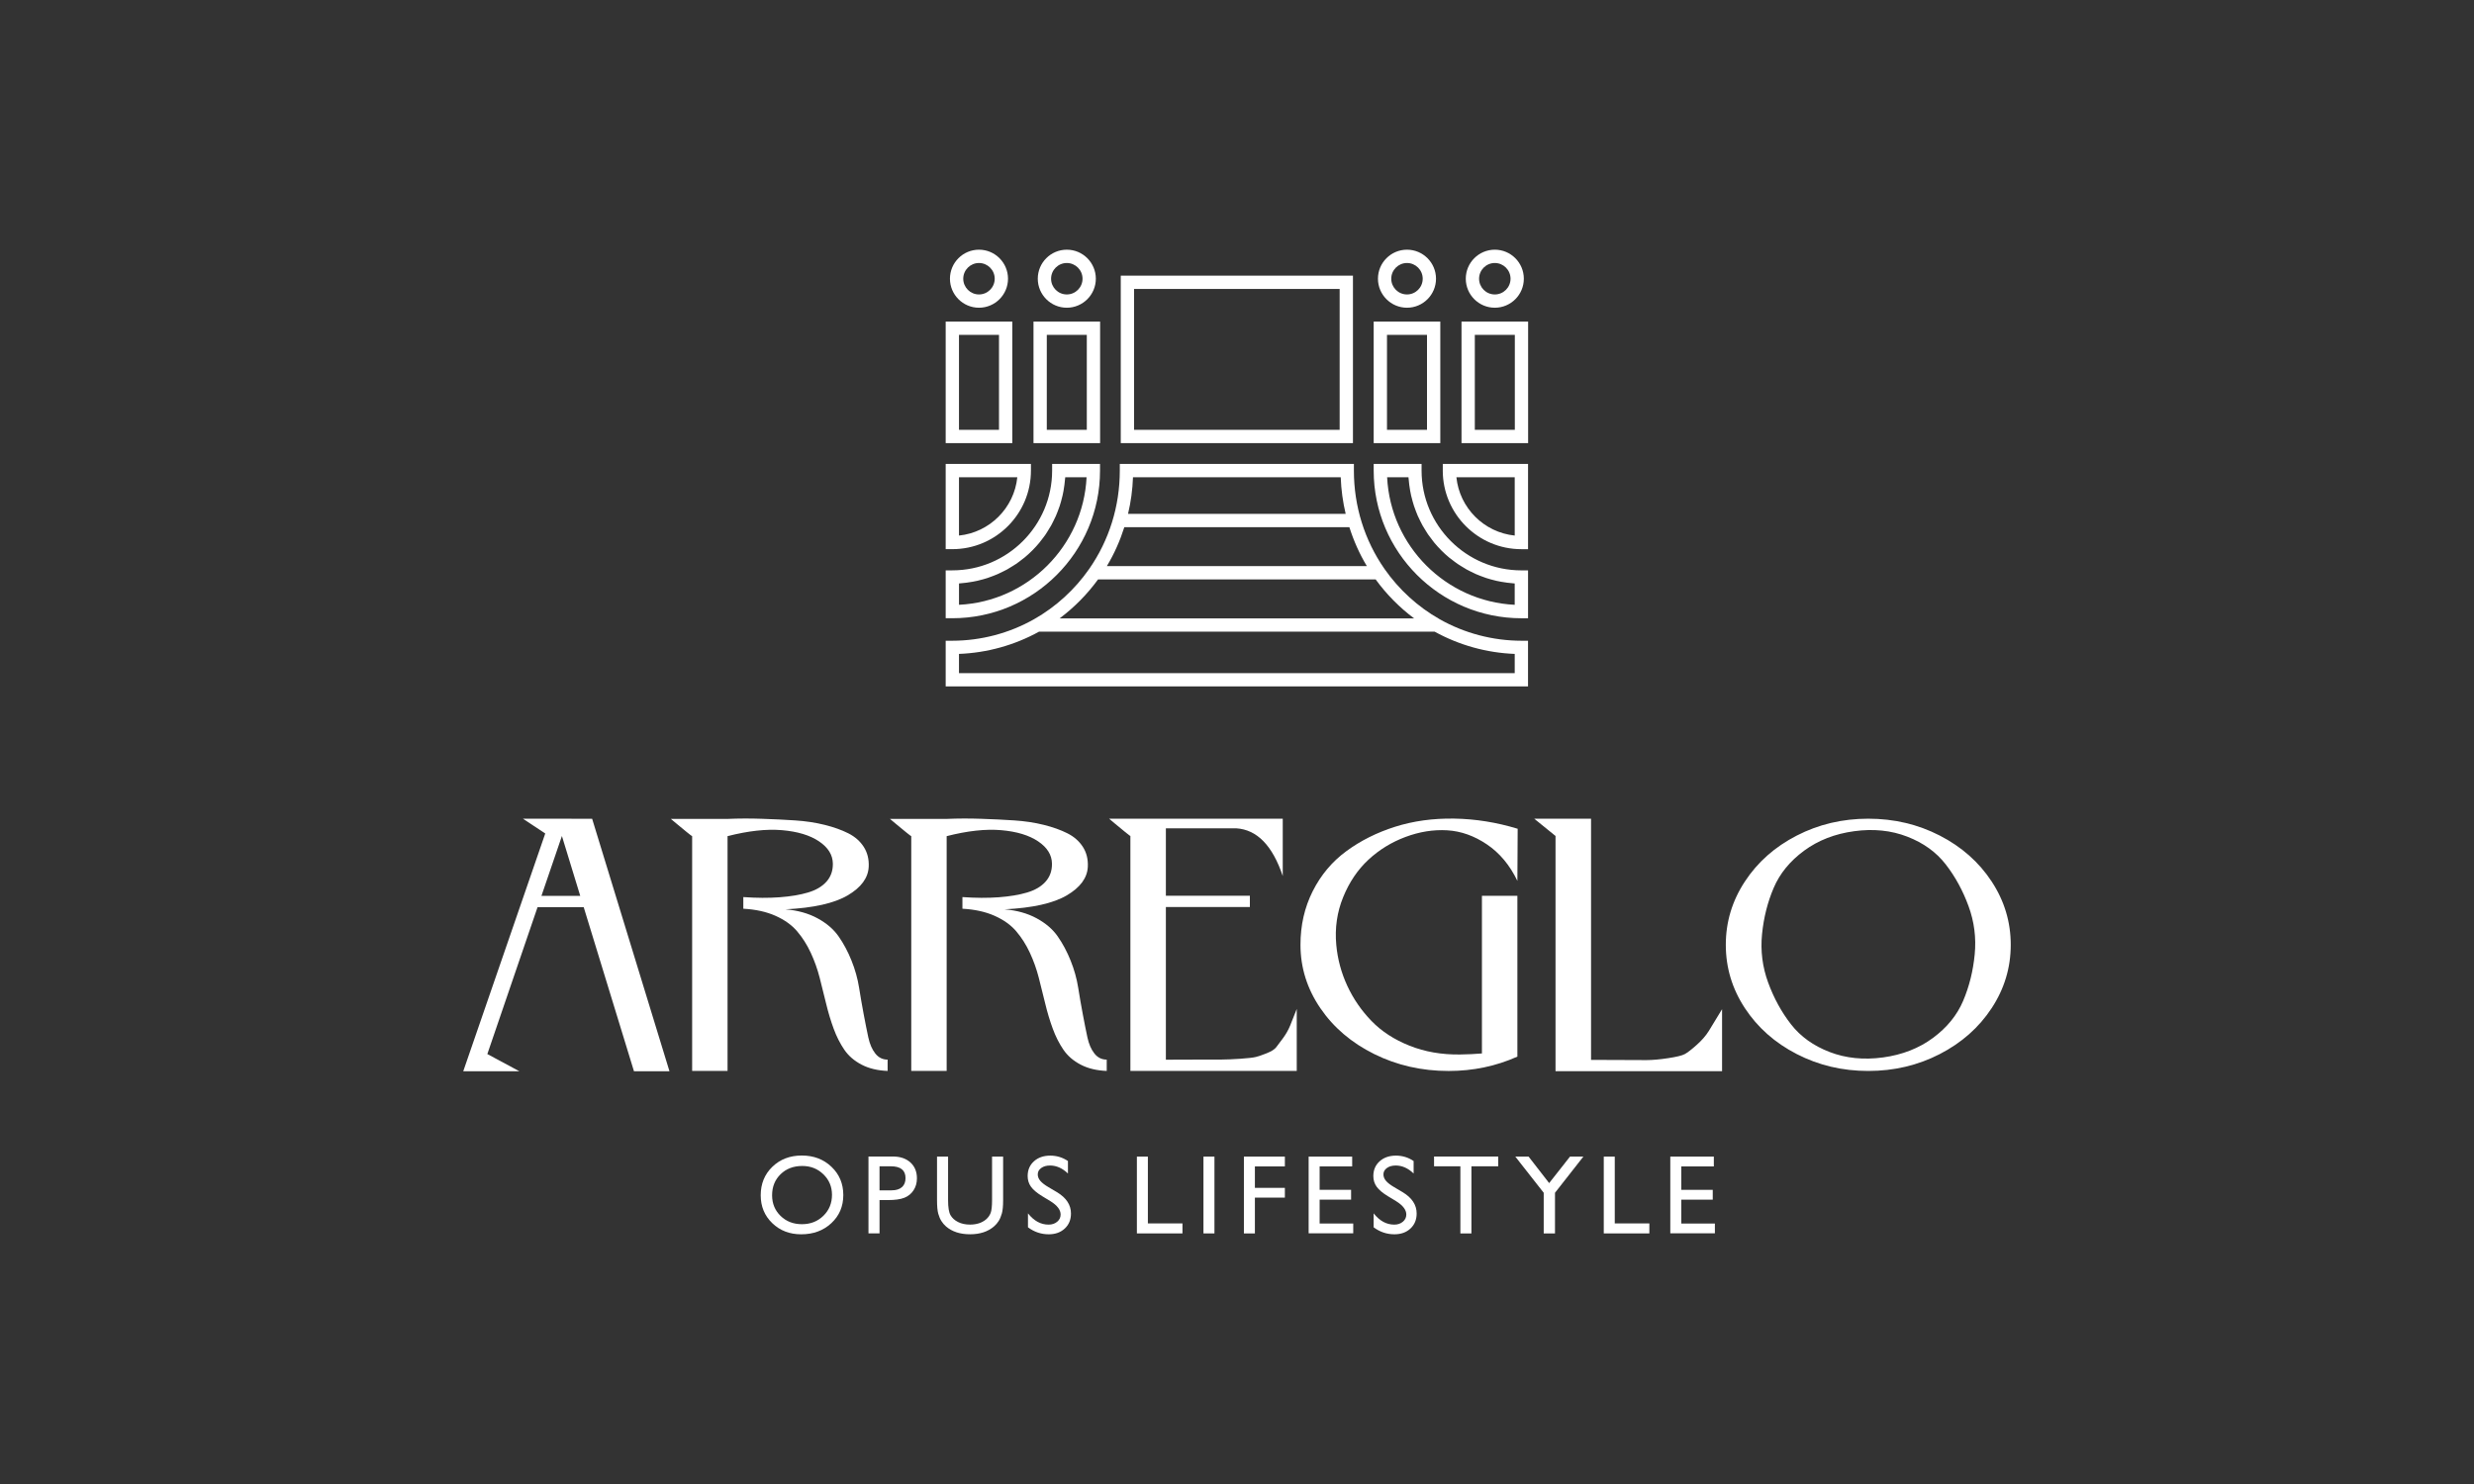 <?xml version="1.0" encoding="utf-8"?>
<!-- Generator: Adobe Illustrator 24.0.2, SVG Export Plug-In . SVG Version: 6.00 Build 0)  -->
<svg version="1.1" id="Layer_1" xmlns="http://www.w3.org/2000/svg" xmlns:xlink="http://www.w3.org/1999/xlink" x="0px" y="0px"
	 viewBox="0 0 1200 720" style="enable-background:new 0 0 1200 720;" xml:space="preserve">
<rect x="0" y="0" width="1200" height="720" fill="#333333" stroke="none"/>
<style type="text/css">
	.st0{fill:#221F1F;}
	.st1{fill:#211E1F;}
	.st2{fill:#FFFFFF;}
</style>
<g>
	<g>
		<path class="st2" d="M388.92,560.63c5.76,0,10.55,1.82,14.38,5.47c3.83,3.65,5.74,8.21,5.74,13.71c0,5.49-1.93,10.04-5.8,13.64
			c-3.87,3.6-8.74,5.4-14.62,5.4c-5.62,0-10.29-1.8-14.03-5.4c-3.74-3.6-5.61-8.11-5.61-13.54c0-5.57,1.88-10.17,5.65-13.82
			C378.4,562.45,383.17,560.63,388.92,560.63z M389.13,565.7c-4.26,0-7.77,1.33-10.51,4c-2.74,2.67-4.12,6.07-4.12,10.22
			c0,4.02,1.38,7.36,4.13,10.03c2.75,2.67,6.2,4,10.34,4c4.16,0,7.63-1.36,10.41-4.08c2.78-2.72,4.17-6.11,4.17-10.16
			c0-3.95-1.39-7.27-4.17-9.96C396.6,567.04,393.19,565.7,389.13,565.7z"/>
		<path class="st2" d="M421.25,598.42v-37.31h11.82c3.56,0,6.39,0.96,8.51,2.88c2.12,1.92,3.17,4.5,3.17,7.73
			c0,2.17-0.54,4.09-1.63,5.76c-1.08,1.67-2.57,2.89-4.45,3.64c-1.88,0.76-4.59,1.13-8.11,1.13h-3.95v16.16H421.25z M432.13,565.86
			h-5.52v11.66h5.84c2.17,0,3.84-0.51,5.01-1.53c1.17-1.02,1.76-2.49,1.76-4.39C439.22,567.77,436.86,565.86,432.13,565.86z"/>
		<path class="st2" d="M481.2,561.16h5.36v21.15c0,2.86-0.21,5.02-0.63,6.48s-0.93,2.67-1.55,3.64c-0.61,0.97-1.36,1.84-2.25,2.6
			c-2.95,2.54-6.81,3.81-11.58,3.81c-4.85,0-8.75-1.26-11.68-3.79c-0.89-0.78-1.64-1.66-2.25-2.63c-0.62-0.97-1.12-2.16-1.52-3.56
			c-0.4-1.4-0.6-3.61-0.6-6.61v-21.1h5.36v21.15c0,3.5,0.4,5.94,1.2,7.31s2.02,2.47,3.65,3.29c1.64,0.83,3.57,1.24,5.79,1.24
			c3.17,0,5.74-0.83,7.73-2.48c1.05-0.89,1.8-1.94,2.27-3.15c0.46-1.21,0.69-3.28,0.69-6.21V561.16z"/>
		<path class="st2" d="M509.55,582.81l-4.05-2.46c-2.54-1.55-4.35-3.08-5.43-4.58c-1.08-1.5-1.61-3.23-1.61-5.19
			c0-2.93,1.02-5.32,3.05-7.15c2.03-1.83,4.68-2.75,7.93-2.75c3.11,0,5.97,0.87,8.56,2.62v6.05c-2.68-2.58-5.57-3.87-8.67-3.87
			c-1.74,0-3.17,0.4-4.29,1.21c-1.12,0.81-1.68,1.84-1.68,3.09c0,1.12,0.41,2.16,1.24,3.14s2.15,2,3.98,3.07l4.07,2.41
			c4.54,2.72,6.82,6.17,6.82,10.37c0,2.99-1,5.41-3,7.28c-2,1.87-4.6,2.8-7.8,2.8c-3.68,0-7.03-1.13-10.06-3.39v-6.77
			c2.88,3.65,6.21,5.47,10,5.47c1.67,0,3.06-0.47,4.17-1.4c1.11-0.93,1.67-2.09,1.67-3.49C514.45,587,512.82,584.85,509.55,582.81z"
			/>
		<path class="st2" d="M551.44,561.16h5.33v32.41h16.78v4.85h-22.11V561.16z"/>
		<path class="st2" d="M583.73,561.16h5.33v37.26h-5.33V561.16z"/>
		<path class="st2" d="M603.35,561.16h19.87v4.75h-14.54v10.4h14.54v4.75h-14.54v17.36h-5.33V561.16z"/>
		<path class="st2" d="M634.75,561.16h21.12v4.75h-15.79v11.36h15.26v4.77h-15.26v11.58h16.3v4.75h-21.63V561.16z"/>
		<path class="st2" d="M677.22,582.81l-4.05-2.46c-2.54-1.55-4.35-3.08-5.43-4.58c-1.08-1.5-1.61-3.23-1.61-5.19
			c0-2.93,1.02-5.32,3.05-7.15c2.03-1.83,4.68-2.75,7.93-2.75c3.11,0,5.97,0.87,8.56,2.62v6.05c-2.68-2.58-5.57-3.87-8.67-3.87
			c-1.74,0-3.17,0.4-4.29,1.21s-1.68,1.84-1.68,3.09c0,1.12,0.41,2.16,1.24,3.14s2.15,2,3.98,3.07l4.07,2.41
			c4.54,2.72,6.82,6.17,6.82,10.37c0,2.99-1,5.41-3,7.28c-2,1.87-4.6,2.8-7.8,2.8c-3.68,0-7.03-1.13-10.06-3.39v-6.77
			c2.88,3.65,6.21,5.47,10,5.47c1.67,0,3.06-0.47,4.17-1.4c1.11-0.93,1.67-2.09,1.67-3.49C682.13,587,680.49,584.85,677.22,582.81z"
			/>
		<path class="st2" d="M695.58,561.11h31.12v4.75h-12.99v32.57h-5.36v-32.57h-12.77V561.11z"/>
		<path class="st2" d="M761.52,561.16H768l-13.76,17.55v19.71h-5.47v-19.71L735,561.16h6.44l9.97,12.85L761.52,561.16z"/>
		<path class="st2" d="M777.9,561.16h5.33v32.41h16.78v4.85H777.9V561.16z"/>
		<path class="st2" d="M810.17,561.16h21.12v4.75H815.5v11.36h15.26v4.77H815.5v11.58h16.3v4.75h-21.63V561.16z"/>
	</g>
	<g>
		<path class="st2" d="M264.47,404.39l-10.82-7.17c8.39,0,15.34,0,20.83,0.01c5.49,0.01,9.73,0.01,12.73,0.01l37.51,122.49H307.5
			l-24.38-79.6h-22.38l-24.36,71.27l15.51,8.33H224.7L264.47,404.39z M272.55,405.61l-9.92,29.03h18.81L272.55,405.61z"/>
		<path class="st2" d="M352.16,519.59h-16.44V405.68c0,0.09-0.86-0.56-2.58-1.95c-1.72-1.4-3.44-2.81-5.17-4.26
			c-1.73-1.44-2.59-2.16-2.58-2.16h27.51c5.54-0.23,11.09-0.25,16.67-0.05c5.58,0.18,10.93,0.44,16.07,0.78
			c5.14,0.34,9.91,1.06,14.34,2.16c4.42,1.1,8.25,2.47,11.48,4.1c3.23,1.63,5.73,3.83,7.5,6.59c1.77,2.76,2.57,5.97,2.4,9.63
			c-0.26,5.42-3.66,10.05-10.2,13.89c-6.55,3.84-16.6,6.1-30.17,6.77c5.92,0.5,11.08,1.94,15.5,4.33c4.42,2.39,7.85,5.33,10.28,8.83
			c2.44,3.5,4.53,7.41,6.26,11.75c1.74,4.33,2.96,8.71,3.66,13.12s1.45,8.72,2.24,12.92c0.79,4.2,1.53,7.92,2.23,11.17
			c0.7,3.25,1.83,5.86,3.4,7.84c1.57,1.98,3.56,2.96,5.97,2.96v5.49c-4.91-0.19-9.13-1.22-12.67-3.07
			c-3.54-1.85-6.33-4.27-8.36-7.26c-2.03-2.98-3.76-6.39-5.16-10.21c-1.4-3.82-2.61-7.84-3.62-12.05
			c-1.01-4.21-2.06-8.43-3.15-12.65c-1.09-4.22-2.54-8.27-4.34-12.14c-1.8-3.87-4-7.33-6.6-10.38c-2.6-3.05-6.11-5.56-10.53-7.52
			c-4.42-1.96-9.61-3.1-15.56-3.42v-0.75v-4.9c6.41,0.46,12.28,0.49,17.62,0.09s9.93-1.17,13.76-2.31c3.84-1.14,6.82-2.89,8.93-5.25
			c2.12-2.36,3.16-5.27,3.12-8.72c-0.04-4.24-2.27-7.85-6.69-10.83s-10.4-4.79-17.95-5.44c-7.55-0.65-16.37,0.32-26.44,2.9l0,113.91
			L352.16,519.59z"/>
		<path class="st2" d="M458.44,519.59H442V405.68c0,0.09-0.86-0.56-2.58-1.95c-1.72-1.4-3.44-2.81-5.17-4.26
			c-1.73-1.44-2.59-2.16-2.58-2.16h27.51c5.54-0.23,11.09-0.25,16.67-0.05c5.58,0.18,10.93,0.44,16.07,0.78
			c5.14,0.34,9.91,1.06,14.34,2.16c4.42,1.1,8.25,2.47,11.48,4.1c3.23,1.63,5.73,3.83,7.5,6.59c1.77,2.76,2.57,5.97,2.4,9.63
			c-0.26,5.42-3.66,10.05-10.2,13.89c-6.55,3.84-16.6,6.1-30.17,6.77c5.92,0.5,11.08,1.94,15.5,4.33c4.42,2.39,7.85,5.33,10.28,8.83
			c2.44,3.5,4.53,7.41,6.26,11.75c1.74,4.33,2.96,8.71,3.66,13.12c0.7,4.42,1.45,8.72,2.24,12.92c0.79,4.2,1.53,7.92,2.23,11.17
			c0.7,3.25,1.83,5.86,3.4,7.84c1.57,1.98,3.56,2.96,5.97,2.96v5.49c-4.91-0.19-9.13-1.22-12.67-3.07
			c-3.54-1.85-6.33-4.27-8.36-7.26c-2.03-2.98-3.76-6.39-5.16-10.21c-1.4-3.82-2.61-7.84-3.62-12.05
			c-1.01-4.21-2.06-8.43-3.15-12.65c-1.09-4.22-2.54-8.27-4.34-12.14c-1.8-3.87-4-7.33-6.6-10.38c-2.6-3.05-6.11-5.56-10.53-7.52
			c-4.42-1.96-9.61-3.1-15.56-3.42v-0.75v-4.9c6.41,0.46,12.28,0.49,17.62,0.09s9.93-1.17,13.76-2.31c3.84-1.14,6.82-2.89,8.93-5.25
			c2.12-2.36,3.16-5.27,3.12-8.72c-0.04-4.24-2.27-7.85-6.69-10.83s-10.4-4.79-17.95-5.44c-7.55-0.65-16.37,0.32-26.44,2.9l0,113.91
			L458.44,519.59z"/>
		<path class="st2" d="M545.71,403.64c-1.72-1.4-3.44-2.82-5.17-4.26c-1.73-1.44-2.59-2.17-2.58-2.17h84.23v27.81
			c-4.97-14.79-12.48-22.5-22.53-23.14H565.5v32.7h40.74v5.49H565.5v74.07c3.7-0.03,8.7-0.05,14.99-0.05
			c5.62,0,9.64-0.01,12.06-0.02c2.43-0.01,5.47-0.14,9.14-0.39c3.66-0.25,6.15-0.54,7.45-0.86c1.3-0.32,3.07-0.93,5.32-1.83
			c2.24-0.9,3.76-1.86,4.54-2.87c0.78-1.02,1.89-2.49,3.31-4.42c1.43-1.93,2.57-3.95,3.44-6.04c0.87-2.09,1.94-4.8,3.23-8.14v30.07
			h-80.69v-114C548.29,405.69,547.43,405.04,545.71,403.64z"/>
		<path class="st2" d="M736,427.38c-3.68-7.65-8.61-13.55-14.79-17.71c-6.18-4.16-12.6-6.44-19.26-6.83
			c-6.67-0.39-13.4,0.68-20.2,3.22c-6.8,2.54-12.81,6.23-18.01,11.06c-5.2,4.83-9.29,10.88-12.25,18.16
			c-2.97,7.28-4.08,14.99-3.34,23.13c0.63,6.91,2.41,13.53,5.33,19.85s6.84,12.01,11.73,17.07c4.89,5.06,11.06,9.07,18.5,12.03
			c7.44,2.96,15.59,4.37,24.45,4.25c3.68-0.05,7.23-0.22,10.64-0.5l0-76.5H736v77.55v0.48c-10.41,4.65-21.52,6.97-33.34,6.97
			c-13.01,0-25.04-2.73-36.07-8.19c-11.04-5.46-19.76-12.89-26.17-22.29c-6.41-9.4-9.62-19.63-9.63-30.71
			c-0.01-9.49,1.97-18.16,5.93-26.03c3.96-7.87,9.4-14.35,16.32-19.43c6.92-5.09,14.8-9.03,23.65-11.84
			c8.85-2.8,18.42-4.12,28.72-3.95c10.3,0.17,20.54,1.82,30.73,4.93L736,427.38z"/>
		<path class="st2" d="M744.16,397.21h27.57v117.02c2.78,0,6.61,0.01,11.48,0.04c7.3,0.04,12.42,0.06,15.36,0.06
			c2.94,0,6.45-0.31,10.53-0.93c4.08-0.62,6.77-1.27,8.07-1.97c1.31-0.7,3.22-2.17,5.75-4.42c2.53-2.25,4.51-4.52,5.94-6.83
			c1.43-2.31,3.57-5.83,6.42-10.55v25.17v4.93h-80.78V405.6L744.16,397.21z"/>
		<path class="st2" d="M940.88,405.4c10.61,5.46,19,12.89,25.17,22.29c6.17,9.4,9.25,19.63,9.25,30.71s-3.08,21.32-9.25,30.72
			c-6.17,9.4-14.56,16.82-25.17,22.29c-10.61,5.46-22.17,8.19-34.69,8.19c-12.51,0-24.07-2.73-34.68-8.19
			c-10.62-5.46-19-12.89-25.17-22.29c-6.17-9.4-9.25-19.64-9.25-30.72s3.08-21.32,9.25-30.71c6.16-9.4,14.55-16.83,25.17-22.29
			c10.61-5.46,22.17-8.19,34.68-8.19C918.71,397.21,930.27,399.94,940.88,405.4z M875.06,412.74c-6.85,5.04-11.76,11.05-14.74,18.02
			c-2.98,6.97-4.86,14.48-5.66,22.53c-0.79,8.05,0.2,15.85,2.97,23.42c2.77,7.56,6.46,14.31,11.08,20.25
			c4.62,5.94,10.86,10.42,18.74,13.45c7.88,3.03,16.51,3.91,25.9,2.63c9.33-1.27,17.41-4.43,24.22-9.46
			c6.81-5.04,11.7-11.04,14.65-18.01c2.96-6.97,4.82-14.48,5.6-22.53c0.78-8.05-0.22-15.85-2.99-23.41
			c-2.77-7.56-6.45-14.31-11.06-20.25c-4.6-5.94-10.81-10.43-18.65-13.46c-7.83-3.04-16.41-3.92-25.73-2.65
			C890.02,404.54,881.91,407.7,875.06,412.74z"/>
	</g>
	<g>
		<path class="st2" d="M656.24,133.74H543.62v81.25h112.62V133.74z M550.07,208.54v-68.35h99.72v68.35H550.07z"/>
		<path class="st2" d="M698.61,156.02H666.3v58.97h32.31V156.02z M672.75,208.54v-46.07h19.41v46.07H672.75z"/>
		<path class="st2" d="M682.45,149.3c7.76,0,14.08-6.31,14.08-14.08c0-7.76-6.31-14.08-14.08-14.08c-7.76,0-14.08,6.31-14.08,14.08
			C668.38,142.99,674.69,149.3,682.45,149.3z M682.45,127.6c4.2,0,7.63,3.42,7.63,7.63s-3.42,7.63-7.63,7.63s-7.63-3.42-7.63-7.63
			S678.25,127.6,682.45,127.6z"/>
		<path class="st2" d="M708.9,156.02v58.97h32.31v-58.97H708.9z M715.35,208.54v-46.07h19.41v46.07H715.35z"/>
		<path class="st2" d="M725.05,149.3c7.76,0,14.08-6.31,14.08-14.08c0-7.76-6.31-14.08-14.08-14.08c-7.76,0-14.08,6.31-14.08,14.08
			C710.97,142.99,717.29,149.3,725.05,149.3z M725.05,127.6c4.2,0,7.63,3.42,7.63,7.63s-3.42,7.63-7.63,7.63s-7.63-3.42-7.63-7.63
			S720.84,127.6,725.05,127.6z"/>
		<path class="st2" d="M533.56,228.32v-3.23h-23.23v3.23c0,26.69-21.71,48.4-48.4,48.4h-3.23v23.23h3.23
			C501.42,299.96,533.56,267.82,533.56,228.32z M468.81,282.7c0.98-0.12,1.95-0.27,2.91-0.45c0.78-0.14,1.55-0.29,2.31-0.46
			c0.96-0.22,1.9-0.47,2.84-0.73c0.74-0.21,1.47-0.42,2.2-0.66c0.94-0.31,1.86-0.66,2.77-1.02c0.69-0.27,1.38-0.53,2.06-0.83
			c0.93-0.41,1.82-0.86,2.72-1.31c0.63-0.32,1.26-0.62,1.88-0.96c0.93-0.52,1.82-1.08,2.71-1.65c0.54-0.35,1.1-0.67,1.63-1.03
			c0.98-0.67,1.92-1.4,2.85-2.13c0.4-0.32,0.82-0.6,1.22-0.93c2.62-2.18,5.03-4.59,7.21-7.21c0.32-0.39,0.6-0.8,0.92-1.2
			c0.74-0.94,1.47-1.88,2.15-2.87c0.36-0.53,0.68-1.08,1.02-1.62c0.57-0.9,1.14-1.8,1.66-2.73c0.34-0.6,0.63-1.23,0.95-1.85
			c0.46-0.91,0.92-1.82,1.33-2.76c0.29-0.67,0.55-1.35,0.82-2.03c0.36-0.93,0.72-1.85,1.03-2.8c0.24-0.71,0.44-1.44,0.65-2.17
			c0.27-0.95,0.52-1.91,0.74-2.88c0.17-0.75,0.32-1.51,0.46-2.27c0.18-0.98,0.33-1.97,0.45-2.96c0.1-0.78,0.18-1.56,0.25-2.35
			c0.04-0.43,0.11-0.85,0.14-1.29h10.35c-1.63,33.38-28.5,60.25-61.88,61.88v-10.35c0.42-0.02,0.84-0.1,1.26-0.13
			C467.21,282.88,468.01,282.8,468.81,282.7z"/>
		<path class="st2" d="M500.05,228.32v-3.23H458.7v41.35h3.23C482.94,266.45,500.05,249.35,500.05,228.32z M465.15,259.84v-28.29
			h28.29C491.92,246.45,480.04,258.32,465.15,259.84z"/>
		<path class="st2" d="M698.31,300.43c-10.53-5.95-19.78-14.39-26.75-24.38c-9.72-13.96-14.86-30.46-14.86-47.73v-3.23H543.15v3.23
			c0,17.25-5.13,33.75-14.84,47.7l-0.02,0.03c-6.96,10-16.21,18.43-26.74,24.38c-12.04,6.81-25.74,10.42-39.63,10.44l-3.22,0v22.16
			h282.46v-22.16l-3.22,0C724.05,310.85,710.35,307.24,698.31,300.43z M545.35,255.77H654.5c2.09,6.59,4.9,12.94,8.49,18.9h-62.78
			h-10.96h-52.38C540.45,268.7,543.26,262.36,545.35,255.77z M650.31,231.55c0.21,6.05,1.03,11.99,2.4,17.77H547.15
			c1.37-5.78,2.19-11.72,2.4-17.77H650.31z M532.6,281.12h56.65h10.96h67.04c5.22,7.19,11.55,13.59,18.65,18.9h-85.69h-10.96h-75.29
			C521.06,294.71,527.38,288.31,532.6,281.12z M589.25,306.47h10.96h95.67c11.89,6.56,25.23,10.27,38.83,10.79v9.33H465.15v-9.33
			c13.6-0.52,26.94-4.23,38.83-10.79H589.25z"/>
		<path class="st2" d="M689.53,228.32v-3.23H666.3v3.23c0,39.5,32.14,71.64,71.64,71.64h3.23v-23.23h-3.23
			C711.24,276.73,689.53,255.01,689.53,228.32z M704.14,271.44c0.94,0.74,1.88,1.47,2.87,2.15c0.53,0.36,1.08,0.68,1.62,1.03
			c0.9,0.57,1.79,1.14,2.72,1.66c0.61,0.34,1.25,0.64,1.87,0.96c0.9,0.46,1.8,0.91,2.73,1.32c0.68,0.3,1.37,0.56,2.06,0.83
			c0.92,0.36,1.83,0.71,2.77,1.02c0.73,0.24,1.46,0.45,2.2,0.66c0.94,0.27,1.88,0.52,2.84,0.73c0.76,0.17,1.53,0.32,2.31,0.46
			c0.96,0.17,1.93,0.32,2.91,0.45c0.8,0.1,1.6,0.19,2.4,0.25c0.42,0.03,0.83,0.11,1.26,0.13v10.35
			c-33.38-1.63-60.25-28.5-61.88-61.88h10.35c0.02,0.43,0.1,0.84,0.13,1.26c0.07,0.8,0.15,1.6,0.25,2.4
			c0.12,0.98,0.27,1.96,0.45,2.92c0.14,0.77,0.29,1.54,0.46,2.29c0.22,0.96,0.47,1.91,0.74,2.86c0.21,0.73,0.42,1.46,0.65,2.18
			c0.31,0.95,0.66,1.87,1.02,2.79c0.27,0.68,0.53,1.37,0.82,2.04c0.41,0.94,0.87,1.85,1.33,2.75c0.31,0.62,0.61,1.24,0.95,1.85
			c0.52,0.94,1.1,1.84,1.67,2.75c0.34,0.53,0.66,1.08,1.01,1.6c0.68,0.99,1.42,1.94,2.16,2.89c0.31,0.39,0.59,0.8,0.9,1.18
			c2.18,2.62,4.59,5.04,7.21,7.21C703.33,270.85,703.74,271.13,704.14,271.44z"/>
		<path class="st2" d="M699.81,228.32c0,21.02,17.1,38.13,38.13,38.13h3.23V225.1h-41.35V228.32z M734.71,231.55v28.29
			c-14.9-1.51-26.77-13.39-28.29-28.29H734.71z"/>
		<path class="st2" d="M533.6,156.02h-32.31v58.97h32.31V156.02z M507.74,208.54v-46.07h19.41v46.07H507.74z"/>
		<path class="st2" d="M517.45,149.3c7.76,0,14.08-6.31,14.08-14.08c0-7.76-6.31-14.08-14.08-14.08s-14.08,6.31-14.08,14.08
			C503.37,142.99,509.69,149.3,517.45,149.3z M517.45,127.6c4.2,0,7.63,3.42,7.63,7.63s-3.42,7.63-7.63,7.63s-7.63-3.42-7.63-7.63
			S513.24,127.6,517.45,127.6z"/>
		<path class="st2" d="M491.01,156.02H458.7v58.97h32.31V156.02z M465.15,208.54v-46.07h19.41v46.07H465.15z"/>
		<path class="st2" d="M474.85,149.3c7.76,0,14.08-6.31,14.08-14.08c0-7.76-6.31-14.08-14.08-14.08s-14.08,6.31-14.08,14.08
			C460.77,142.99,467.09,149.3,474.85,149.3z M474.85,127.6c4.2,0,7.63,3.42,7.63,7.63s-3.42,7.63-7.63,7.63
			c-4.2,0-7.63-3.42-7.63-7.63S470.65,127.6,474.85,127.6z"/>
	</g>
</g>
</svg>
